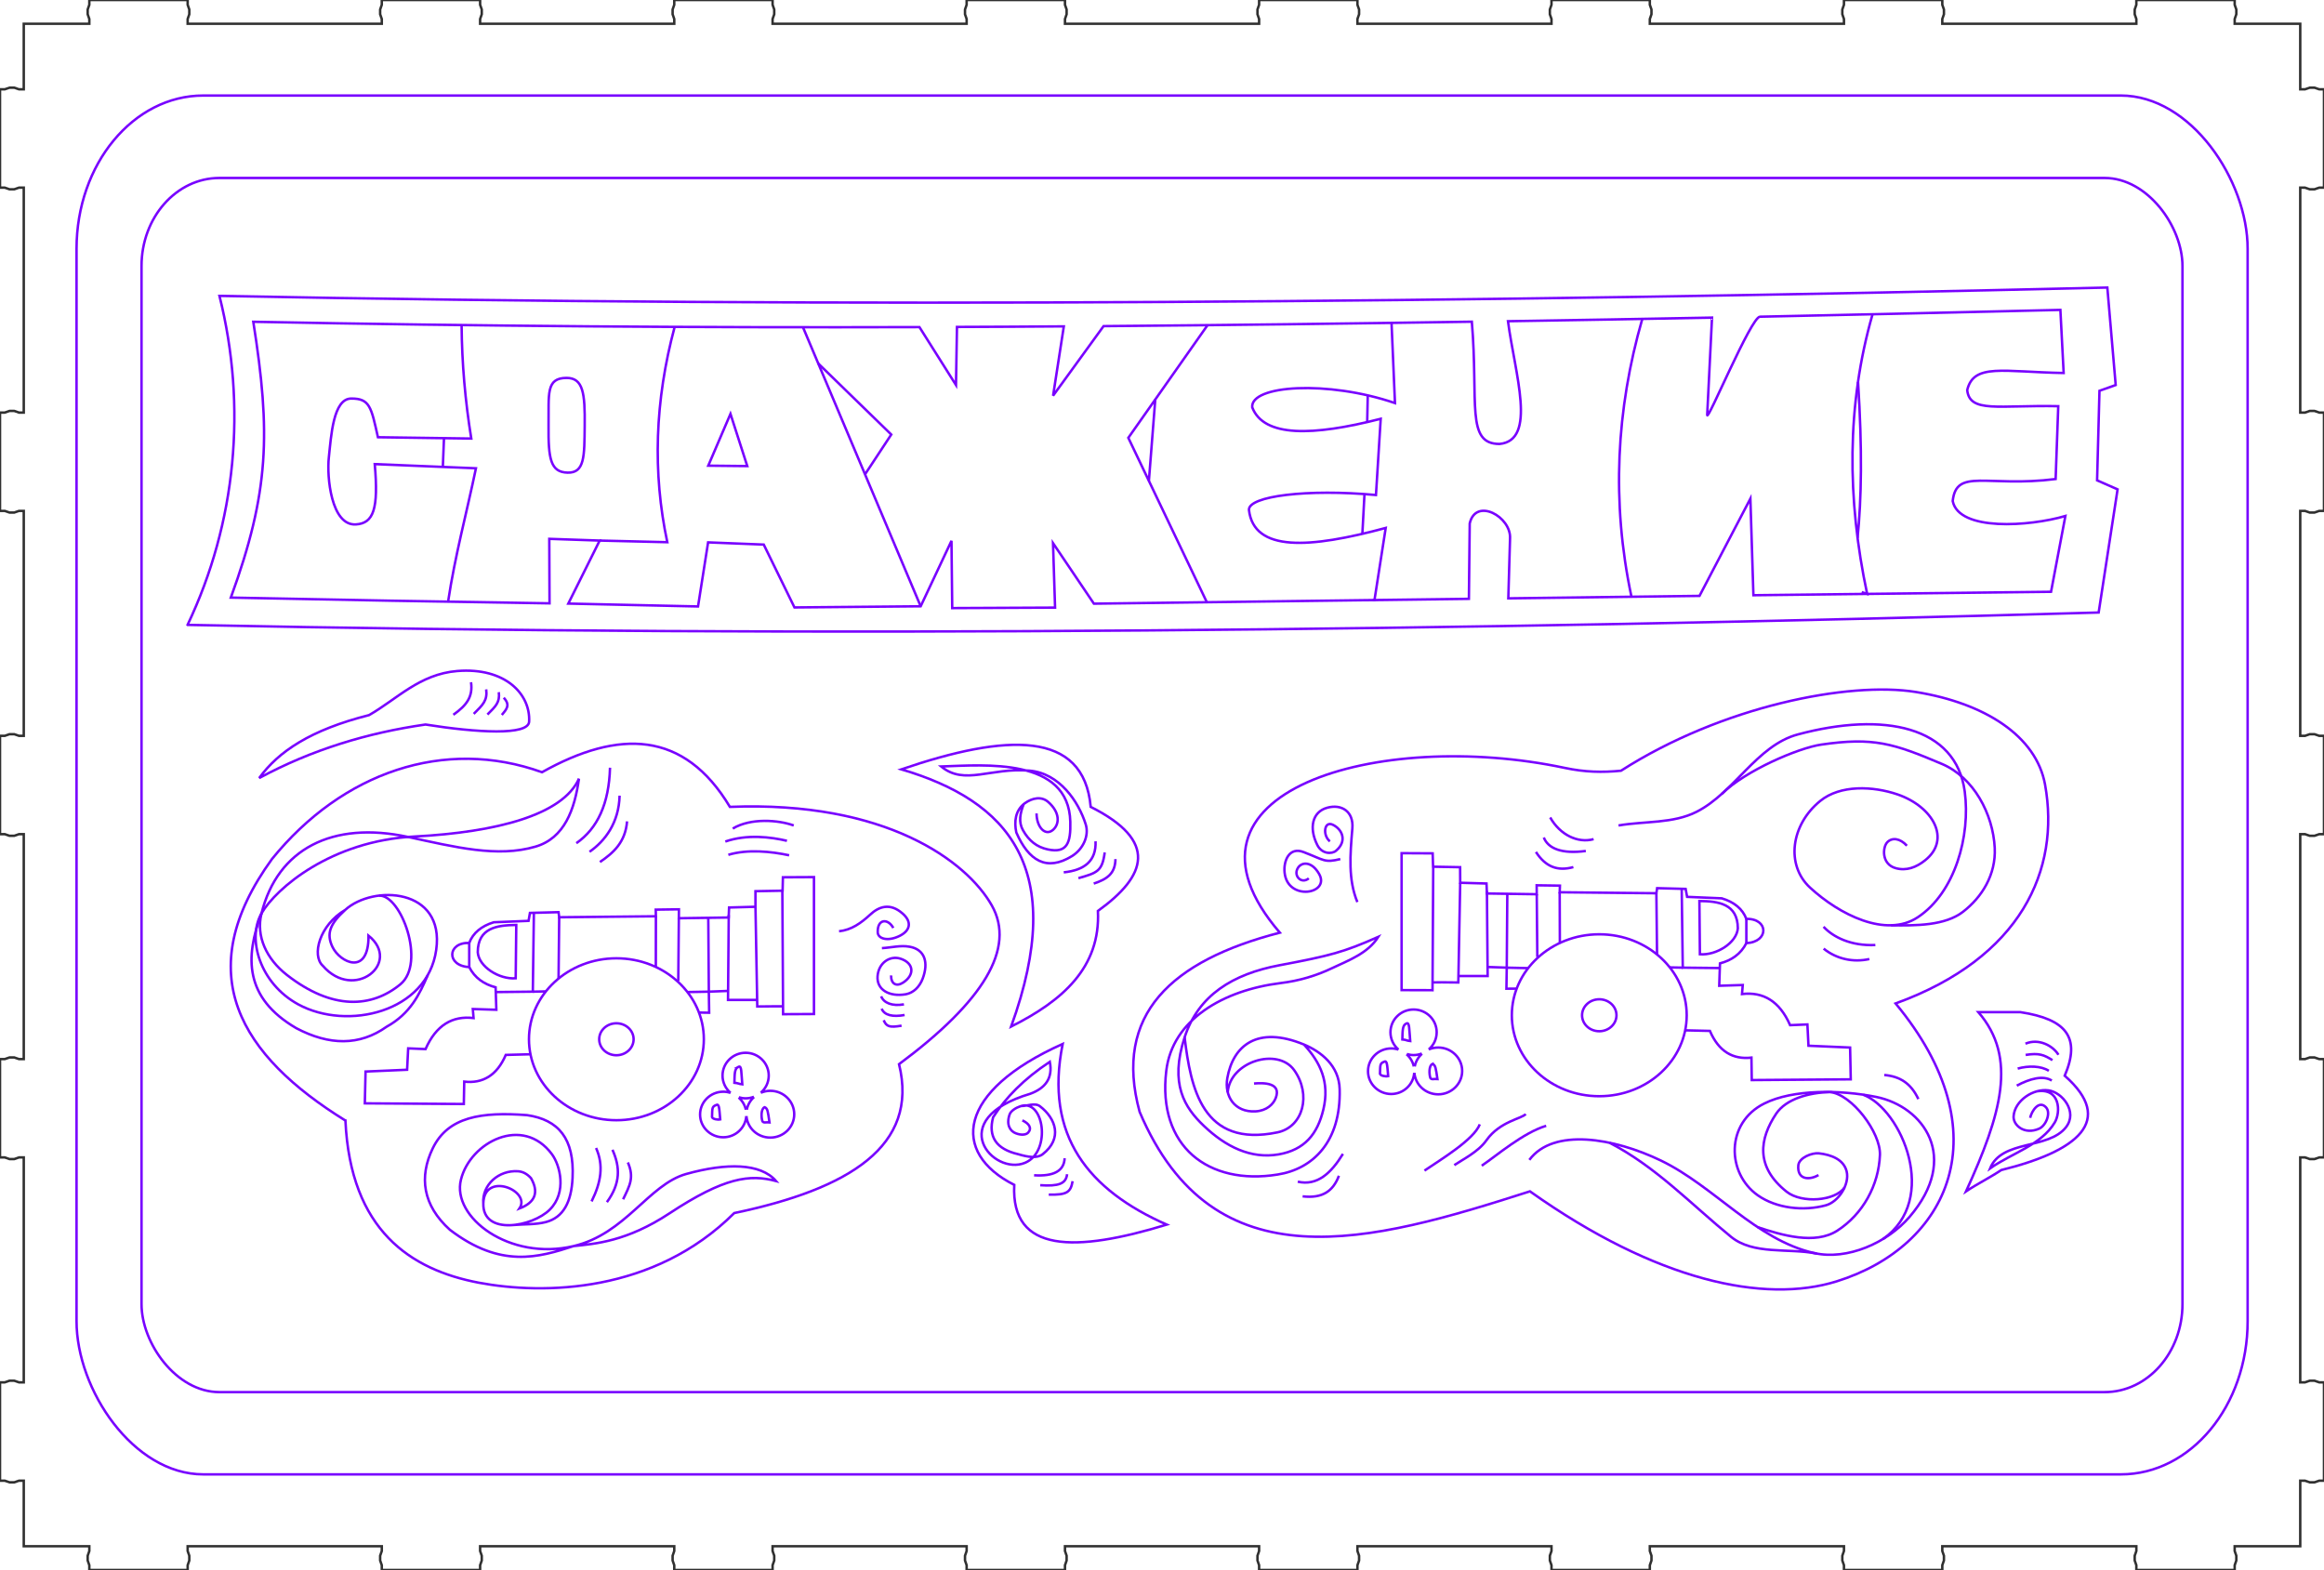 <?xml version="1.0" encoding="UTF-8" standalone="no"?>
<svg
   xmlns:dc="http://purl.org/dc/elements/1.1/"
   xmlns:cc="http://creativecommons.org/ns#"
   xmlns:rdf="http://www.w3.org/1999/02/22-rdf-syntax-ns#"
   xmlns:svg="http://www.w3.org/2000/svg"
   xmlns="http://www.w3.org/2000/svg"
   xmlns:sodipodi="http://sodipodi.sourceforge.net/DTD/sodipodi-0.dtd"
   xmlns:inkscape="http://www.inkscape.org/namespaces/inkscape"
   xml:space="preserve"
   width="283.6mm"
   height="191.6mm"
   version="1.1"
   style="clip-rule:evenodd;fill-rule:evenodd;image-rendering:optimizeQuality;shape-rendering:geometricPrecision;text-rendering:geometricPrecision"
   viewBox="0 0 28360.001 19160.001"
   id="svg254"
   sodipodi:docname="cover_top.svg"
   inkscape:version="0.92.1 r15371"><sodipodi:namedview
     pagecolor="#ffffff"
     bordercolor="#666666"
     borderopacity="1"
     objecttolerance="10"
     gridtolerance="10"
     guidetolerance="10"
     inkscape:pageopacity="0"
     inkscape:pageshadow="2"
     inkscape:window-width="1174"
     inkscape:window-height="852"
     id="namedview256"
     showgrid="false"
     inkscape:zoom="0.60113333"
     inkscape:cx="474.80733"
     inkscape:cy="414.74697"
     inkscape:window-x="0"
     inkscape:window-y="56"
     inkscape:window-maximized="0"
     inkscape:current-layer="svg254" /><defs
     id="defs4"><style
       type="text/css"
       id="style2"><![CDATA[
    .str0 {stroke:#303030;stroke-width:0.01}
    .str1 {stroke:#E5097F;stroke-width:20}
    .fil0 {fill:none}
   ]]></style></defs><g
     id="g4985"
     transform="translate(-16875,-3787.999)"><g
       id="_1094477664"
       style="stroke-width:30;stroke-miterlimit:4;stroke-dasharray:none"><polygon
         class="fil0 str0"
         points="19165,3846 19185,3904 19185,3962 19165,4020 19165,4078 21534,4078 21534,4020 21514,3962 21514,3904 21534,3846 21534,3788 22734,3788 22734,3846 22754,3904 22754,3962 22734,4020 22734,4078 25103,4078 25103,4020 25083,3962 25083,3904 25103,3846 25103,3788 26303,3788 26303,3846 26323,3904 26323,3962 26303,4020 26303,4078 28671,4078 28671,4020 28651,3962 28651,3904 28671,3846 28671,3788 29871,3788 29871,3846 29891,3904 29891,3962 29871,4020 29871,4078 32240,4078 32240,4020 32220,3962 32220,3904 32240,3846 32240,3788 33440,3788 33440,3846 33460,3904 33460,3962 33440,4020 33440,4078 35808,4078 35808,4020 35788,3962 35788,3904 35808,3846 35808,3788 37008,3788 37008,3846 37028,3904 37028,3962 37008,4020 37008,4078 39377,4078 39377,4020 39357,3962 39357,3904 39377,3846 39377,3788 40577,3788 40577,3846 40597,3904 40597,3962 40577,4020 40577,4078 42945,4078 42945,4020 42925,3962 42925,3904 42945,3846 42945,3788 44145,3788 44145,3846 44165,3904 44165,3962 44145,4020 44145,4078 44945,4078 44945,4878 45003,4878 45061,4858 45119,4858 45177,4878 45235,4878 45235,6078 45177,6078 45119,6098 45061,6098 45003,6078 44945,6078 44945,8823 45003,8823 45061,8803 45119,8803 45177,8823 45235,8823 45235,10023 45177,10023 45119,10043 45061,10043 45003,10023 44945,10023 44945,12768 45003,12768 45061,12748 45119,12748 45177,12768 45235,12768 45235,13968 45177,13968 45119,13988 45061,13988 45003,13968 44945,13968 44945,16713 45003,16713 45061,16693 45119,16693 45177,16713 45235,16713 45235,17913 45177,17913 45119,17933 45061,17933 45003,17913 44945,17913 44945,20658 45003,20658 45061,20638 45119,20638 45177,20658 45235,20658 45235,21858 45177,21858 45119,21878 45061,21878 45003,21858 44945,21858 44945,22658 44145,22658 44145,22716 44165,22774 44165,22832 44145,22890 44145,22948 42945,22948 42945,22890 42925,22832 42925,22774 42945,22716 42945,22658 40577,22658 40577,22716 40597,22774 40597,22832 40577,22890 40577,22948 39377,22948 39377,22890 39357,22832 39357,22774 39377,22716 39377,22658 37008,22658 37008,22716 37028,22774 37028,22832 37008,22890 37008,22948 35808,22948 35808,22890 35788,22832 35788,22774 35808,22716 35808,22658 33440,22658 33440,22716 33460,22774 33460,22832 33440,22890 33440,22948 32240,22948 32240,22890 32220,22832 32220,22774 32240,22716 32240,22658 29871,22658 29871,22716 29891,22774 29891,22832 29871,22890 29871,22948 28671,22948 28671,22890 28651,22832 28651,22774 28671,22716 28671,22658 26303,22658 26303,22716 26323,22774 26323,22832 26303,22890 26303,22948 25103,22948 25103,22890 25083,22832 25083,22774 25103,22716 25103,22658 22734,22658 22734,22716 22754,22774 22754,22832 22734,22890 22734,22948 21534,22948 21534,22890 21514,22832 21514,22774 21534,22716 21534,22658 19165,22658 19165,22716 19185,22774 19185,22832 19165,22890 19165,22948 17965,22948 17965,22890 17945,22832 17945,22774 17965,22716 17965,22658 17165,22658 17165,21858 17107,21858 17049,21878 16991,21878 16933,21858 16875,21858 16875,20658 16933,20658 16991,20638 17049,20638 17107,20658 17165,20658 17165,17913 17107,17913 17049,17933 16991,17933 16933,17913 16875,17913 16875,16713 16933,16713 16991,16693 17049,16693 17107,16713 17165,16713 17165,13968 17107,13968 17049,13988 16991,13988 16933,13968 16875,13968 16875,12768 16933,12768 16991,12748 17049,12748 17107,12768 17165,12768 17165,10023 17107,10023 17049,10043 16991,10043 16933,10023 16875,10023 16875,8823 16933,8823 16991,8803 17049,8803 17107,8823 17165,8823 17165,6078 17107,6078 17049,6098 16991,6098 16933,6078 16875,6078 16875,4878 16933,4878 16991,4858 17049,4858 17107,4878 17165,4878 17165,4078 17965,4078 17965,4020 17945,3962 17945,3904 17965,3846 17965,3788 19165,3788 "
         id="polygon7"
         style="fill:none;stroke:#303030;stroke-width:30;stroke-miterlimit:4;stroke-dasharray:none" /></g><g
       id="_1094486112"
       style="stroke:#7800ff;stroke-width:30;stroke-miterlimit:4;stroke-dasharray:none;stroke-opacity:1"><path
         class="fil0 str1"
         d="m 19164,11414 c 593,-1248 727,-2663 389,-4015 7662,151 15373,81 23038,-102 l 102,1190 -198,70 -29,1093 250,110 -231,1503 c -7742,221 -15536,312 -23321,151 z"
         id="path10"
         style="fill:none;stroke:#7800ff;stroke-width:30;stroke-miterlimit:4;stroke-dasharray:none;stroke-opacity:1"
         inkscape:connector-curvature="0" /><path
         class="fil0 str1"
         d="m 19692,11081 c 470,-1291 488,-2009 274,-3366 2764,54 5457,73 8129,65 l 446,707 12,-709 c 435,-1 869,-4 1304,-7 l -131,846 616,-849 c 1497,-12 2992,-31 4494,-54 83,989 -77,1492 338,1492 460,-44 189,-850 103,-1498 827,-13 1656,-28 2490,-44 l -59,1187 c -5,109 535,-1196 644,-1198 1209,-26 2430,-53 3666,-83 l 40,770 c -739,-13 -1098,-123 -1177,209 31,283 382,181 1111,196 l -32,889 c -836,105 -1212,-140 -1256,269 76,372 937,310 1375,182 l -175,925 -3632,42 -37,-1179 -621,1187 -2333,30 21,-730 c 16,-266 -418,-506 -492,-184 l -10,920 -4576,59 -499,-739 25,787 -1255,6 -9,-821 -376,799 -1540,14 -375,-767 -679,-27 -123,782 -1583,-35 383,-769 -615,-21 3,787 c -1280,-19 -2574,-43 -3889,-70 z"
         id="path12"
         style="fill:none;stroke:#7800ff;stroke-width:30;stroke-miterlimit:4;stroke-dasharray:none;stroke-opacity:1"
         inkscape:connector-curvature="0" /><path
         class="fil0 str1"
         d="m 22508,7759 c 4,469 44,921 118,1381 l -1139,-16 c -82,-367 -99,-474 -327,-472 -219,2 -244,456 -272,717 -27,238 29,836 329,819 217,-13 279,-188 231,-736 l 1235,51 c -113,543 -255,1063 -340,1628"
         id="path14"
         style="fill:none;stroke:#7800ff;stroke-width:30;stroke-miterlimit:4;stroke-dasharray:none;stroke-opacity:1"
         inkscape:connector-curvature="0" /><line
         class="fil0 str1"
         x1="22293"
         y1="9136"
         x2="22279"
         y2="9486"
         id="line16"
         style="fill:none;stroke:#7800ff;stroke-width:30;stroke-miterlimit:4;stroke-dasharray:none;stroke-opacity:1" /><path
         class="fil0 str1"
         d="m 23790,8400 c 201,1 225,185 220,587 -4,365 2,575 -209,569 -206,-6 -236,-162 -232,-578 5,-382 -35,-578 221,-578 z"
         id="path18"
         style="fill:none;stroke:#7800ff;stroke-width:30;stroke-miterlimit:4;stroke-dasharray:none;stroke-opacity:1"
         inkscape:connector-curvature="0" /><path
         class="fil0 str1"
         d="m 24193,10385 825,20 c -180,-849 -153,-1725 90,-2628"
         id="path20"
         style="fill:none;stroke:#7800ff;stroke-width:30;stroke-miterlimit:4;stroke-dasharray:none;stroke-opacity:1"
         inkscape:connector-curvature="0" /><polygon
         class="fil0 str1"
         points="25994,9476 25789,8839 25518,9471 "
         id="polygon22"
         style="fill:none;stroke:#7800ff;stroke-width:30;stroke-miterlimit:4;stroke-dasharray:none;stroke-opacity:1" /><line
         class="fil0 str1"
         x1="28110"
         y1="11187"
         x2="26674"
         y2="7782"
         id="line24"
         style="fill:none;stroke:#7800ff;stroke-width:30;stroke-miterlimit:4;stroke-dasharray:none;stroke-opacity:1" /><polyline
         class="fil0 str1"
         points="26861,8225 27751,9091 27431,9577 "
         id="polyline26"
         style="fill:none;stroke:#7800ff;stroke-width:30;stroke-miterlimit:4;stroke-dasharray:none;stroke-opacity:1" /><polyline
         class="fil0 str1"
         points="31611,7756 30644,9131 31602,11137 31602,11137 "
         id="polyline28"
         style="fill:none;stroke:#7800ff;stroke-width:30;stroke-miterlimit:4;stroke-dasharray:none;stroke-opacity:1" /><line
         class="fil0 str1"
         x1="30973"
         y1="8662"
         x2="30895"
         y2="9657"
         id="line30"
         style="fill:none;stroke:#7800ff;stroke-width:30;stroke-miterlimit:4;stroke-dasharray:none;stroke-opacity:1" /><path
         class="fil0 str1"
         d="m 33856,7728 c 14,327 28,653 42,979 -820,-280 -1766,-220 -1742,52 142,368 738,352 1568,140 -19,310 -39,620 -58,930 -839,-77 -1558,13 -1550,182 61,517 738,471 1669,220 l -137,880 h -22"
         id="path32"
         style="fill:none;stroke:#7800ff;stroke-width:30;stroke-miterlimit:4;stroke-dasharray:none;stroke-opacity:1"
         inkscape:connector-curvature="0" /><line
         class="fil0 str1"
         x1="33566"
         y1="8612"
         x2="33559"
         y2="8939"
         id="line34"
         style="fill:none;stroke:#7800ff;stroke-width:30;stroke-miterlimit:4;stroke-dasharray:none;stroke-opacity:1" /><line
         class="fil0 str1"
         x1="33526"
         y1="9817"
         x2="33500"
         y2="10303"
         id="line36"
         style="fill:none;stroke:#7800ff;stroke-width:30;stroke-miterlimit:4;stroke-dasharray:none;stroke-opacity:1" /><path
         class="fil0 str1"
         d="m 36916,7680 c -318,1105 -378,2233 -132,3391 v 0"
         id="path38"
         style="fill:none;stroke:#7800ff;stroke-width:30;stroke-miterlimit:4;stroke-dasharray:none;stroke-opacity:1"
         inkscape:connector-curvature="0" /><path
         class="fil0 str1"
         d="m 39726,7623 c -318,1105 -312,2256 -66,3413 l -66,-22"
         id="path40"
         style="fill:none;stroke:#7800ff;stroke-width:30;stroke-miterlimit:4;stroke-dasharray:none;stroke-opacity:1"
         inkscape:connector-curvature="0" /><path
         class="fil0 str1"
         d="m 39549,8449 c 53,828 42,1430 -6,1904"
         id="path42"
         style="fill:none;stroke:#7800ff;stroke-width:30;stroke-miterlimit:4;stroke-dasharray:none;stroke-opacity:1"
         inkscape:connector-curvature="0" /></g><path
       class="fil0 str1"
       d="m 20038,13283 c 234,-322 624,-587 1341,-768 340,-194 614,-500 1076,-538 585,-47 895,282 877,618 -8,171 -635,135 -1265,35 -704,101 -1383,305 -2029,653 z"
       id="path45"
       style="fill:none;stroke:#7800ff;stroke-width:30;stroke-miterlimit:4;stroke-dasharray:none;stroke-opacity:1"
       inkscape:connector-curvature="0" /><path
       class="fil0 str1"
       d="m 21090,17463 c -1277,-791 -1911,-1792 -895,-3193 857,-1056 2102,-1486 3294,-1058 936,-524 1733,-511 2293,423 1905,-76 2890,664 3195,1201 298,525 -104,1176 -1131,1939 246,999 -611,1524 -2011,1817 -981,978 -2326,999 -3117,850 -830,-158 -1566,-636 -1628,-1979 z"
       id="path47"
       style="fill:none;stroke:#7800ff;stroke-width:30;stroke-miterlimit:4;stroke-dasharray:none;stroke-opacity:1"
       inkscape:connector-curvature="0" /><ellipse
       class="fil0 str1"
       cx="24397"
       cy="16471"
       rx="1067"
       ry="988"
       id="ellipse49"
       style="fill:none;stroke:#7800ff;stroke-width:30;stroke-miterlimit:4;stroke-dasharray:none;stroke-opacity:1" /><ellipse
       class="fil0 str1"
       cx="24397"
       cy="16471"
       rx="210"
       ry="195"
       id="ellipse51"
       style="fill:none;stroke:#7800ff;stroke-width:30;stroke-miterlimit:4;stroke-dasharray:none;stroke-opacity:1" /><g
       id="_1094470880"
       style="stroke:#7800ff;stroke-width:30;stroke-miterlimit:4;stroke-dasharray:none;stroke-opacity:1"><path
         class="fil0 str1"
         d="m 26275,17100 c 161,0 292,128 292,286 0,158 -131,285 -292,285 -154,0 -279,-115 -291,-263 m 4,-77 c 12,-61 44,-115 89,-155 m -2,-3 c -31,12 -65,19 -101,19 -29,0 -57,-5 -83,-13 m -2,3 c 43,38 75,90 88,149 m 5,77 c -10,145 -132,259 -281,259 -156,0 -283,-124 -283,-278 0,-153 127,-278 283,-278 31,0 61,5 89,15 m 0,-1 c -60,-51 -98,-127 -98,-211 0,-153 126,-278 282,-278 156,0 282,125 282,278 0,84 -37,158 -97,209 m 0,1 c 36,-15 75,-24 116,-24"
         id="path53"
         style="fill:none;stroke:#7800ff;stroke-width:30;stroke-miterlimit:4;stroke-dasharray:none;stroke-opacity:1"
         inkscape:connector-curvature="0" /><path
         class="fil0 str1"
         d="m 25886,16808 c -48,19 -46,83 -49,194 49,4 53,15 96,19 -13,-145 -6,-236 -47,-213 z"
         id="path55"
         style="fill:none;stroke:#7800ff;stroke-width:30;stroke-miterlimit:4;stroke-dasharray:none;stroke-opacity:1"
         inkscape:connector-curvature="0" /><path
         class="fil0 str1"
         d="m 25611,17275 c -47,20 -44,35 -47,146 8,24 66,35 100,28 -13,-145 -12,-197 -53,-174 z"
         id="path57"
         style="fill:none;stroke:#7800ff;stroke-width:30;stroke-miterlimit:4;stroke-dasharray:none;stroke-opacity:1"
         inkscape:connector-curvature="0" /><path
         class="fil0 str1"
         d="m 26206,17300 c -48,20 -42,128 -27,172 16,24 43,9 86,13 -20,-135 -22,-169 -59,-185 z"
         id="path59"
         style="fill:none;stroke:#7800ff;stroke-width:30;stroke-miterlimit:4;stroke-dasharray:none;stroke-opacity:1"
         inkscape:connector-curvature="0" /></g><g
       id="_1094484384"
       style="stroke:#7800ff;stroke-width:30;stroke-miterlimit:4;stroke-dasharray:none;stroke-opacity:1"><path
         class="fil0 str1"
         d="m 34426,16572 c 161,0 292,128 292,286 0,157 -131,285 -292,285 -154,0 -280,-116 -291,-263 m 4,-77 c 12,-61 44,-115 89,-155 m -2,-3 c -31,12 -65,19 -101,19 -29,0 -57,-5 -83,-13 m -3,3 c 44,38 76,90 89,149 m 5,77 c -10,145 -132,259 -281,259 -156,0 -283,-125 -283,-278 0,-153 127,-278 283,-278 31,0 61,5 89,14 m 0,0 c -60,-51 -98,-127 -98,-211 0,-154 126,-278 282,-278 156,0 282,124 282,278 0,83 -37,158 -97,209 m 0,0 c 36,-15 75,-23 116,-23"
         id="path62"
         style="fill:none;stroke:#7800ff;stroke-width:30;stroke-miterlimit:4;stroke-dasharray:none;stroke-opacity:1"
         inkscape:connector-curvature="0" /><path
         class="fil0 str1"
         d="m 34037,16279 c -48,20 -46,83 -49,194 48,4 53,16 96,20 -13,-145 -7,-236 -47,-214 z"
         id="path64"
         style="fill:none;stroke:#7800ff;stroke-width:30;stroke-miterlimit:4;stroke-dasharray:none;stroke-opacity:1"
         inkscape:connector-curvature="0" /><path
         class="fil0 str1"
         d="m 33762,16747 c -47,20 -44,35 -47,146 8,24 66,35 100,28 -13,-145 -12,-197 -53,-174 z"
         id="path66"
         style="fill:none;stroke:#7800ff;stroke-width:30;stroke-miterlimit:4;stroke-dasharray:none;stroke-opacity:1"
         inkscape:connector-curvature="0" /><path
         class="fil0 str1"
         d="m 34356,16772 c -47,20 -41,128 -26,172 16,24 43,8 86,12 -20,-134 -22,-168 -60,-184 z"
         id="path68"
         style="fill:none;stroke:#7800ff;stroke-width:30;stroke-miterlimit:4;stroke-dasharray:none;stroke-opacity:1"
         inkscape:connector-curvature="0" /></g><path
       class="fil0 str1"
       d="m 22623,12114 c 25,178 -54,282 -216,397"
       id="path71"
       style="fill:none;stroke:#7800ff;stroke-width:30;stroke-miterlimit:4;stroke-dasharray:none;stroke-opacity:1"
       inkscape:connector-curvature="0" /><path
       class="fil0 str1"
       d="m 22808,12201 c 17,135 -39,187 -152,299"
       id="path73"
       style="fill:none;stroke:#7800ff;stroke-width:30;stroke-miterlimit:4;stroke-dasharray:none;stroke-opacity:1"
       inkscape:connector-curvature="0" /><path
       class="fil0 str1"
       d="m 22962,12235 c 15,123 -36,171 -139,273"
       id="path75"
       style="fill:none;stroke:#7800ff;stroke-width:30;stroke-miterlimit:4;stroke-dasharray:none;stroke-opacity:1"
       inkscape:connector-curvature="0" /><path
       class="fil0 str1"
       d="m 23022,12303 c 86,91 31,144 -23,210"
       id="path77"
       style="fill:none;stroke:#7800ff;stroke-width:30;stroke-miterlimit:4;stroke-dasharray:none;stroke-opacity:1"
       inkscape:connector-curvature="0" /><path
       class="fil0 str1"
       d="m 23348,16654 -301,8 c -108,252 -282,351 -507,326 l -5,273 -1208,-8 9,-388 507,-22 13,-261 212,9 c 129,-293 328,-409 586,-379 l -9,-110 287,9 -9,-274 c -143,-38 -255,-115 -322,-247 -281,-14 -271,-302 0,-295 47,-122 148,-206 300,-252 l 424,-17 17,-97 349,-9 8,62 1180,-12 -2,-81 283,-4 -1,109 608,-9 5,-122 322,-9 v -190 l 331,-6 4,-164 379,-2 v 1671 l -377,2 -9,-1524"
       id="path79"
       style="fill:none;stroke:#7800ff;stroke-width:30;stroke-miterlimit:4;stroke-dasharray:none;stroke-opacity:1"
       inkscape:connector-curvature="0" /><polyline
       class="fil0 str1"
       points="26431,16069 26317,16069 26116,16071 26094,14854 "
       id="polyline81"
       style="fill:none;stroke:#7800ff;stroke-width:30;stroke-miterlimit:4;stroke-dasharray:none;stroke-opacity:1" /><polyline
       class="fil0 str1"
       points="26114,15991 25759,15991 25768,14955 "
       id="polyline83"
       style="fill:none;stroke:#7800ff;stroke-width:30;stroke-miterlimit:4;stroke-dasharray:none;stroke-opacity:1" /><polyline
       class="fil0 str1"
       points="25760,15881 25525,15890 25519,15080 25518,14989 "
       id="polyline85"
       style="fill:none;stroke:#7800ff;stroke-width:30;stroke-miterlimit:4;stroke-dasharray:none;stroke-opacity:1" /><polyline
       class="fil0 str1"
       points="25525,15890 25529,16147 25404,16145 "
       id="polyline87"
       style="fill:none;stroke:#7800ff;stroke-width:30;stroke-miterlimit:4;stroke-dasharray:none;stroke-opacity:1" /><polyline
       class="fil0 str1"
       points="22925,15895 23377,15890 23390,14928 "
       id="polyline89"
       style="fill:none;stroke:#7800ff;stroke-width:30;stroke-miterlimit:4;stroke-dasharray:none;stroke-opacity:1" /><line
       class="fil0 str1"
       x1="23699"
       y1="14982"
       x2="23691"
       y2="15730"
       id="line91"
       style="fill:none;stroke:#7800ff;stroke-width:30;stroke-miterlimit:4;stroke-dasharray:none;stroke-opacity:1" /><line
       class="fil0 str1"
       x1="22601"
       y1="15295"
       x2="22601"
       y2="15590"
       id="line93"
       style="fill:none;stroke:#7800ff;stroke-width:30;stroke-miterlimit:4;stroke-dasharray:none;stroke-opacity:1" /><path
       class="fil0 str1"
       d="m 23175,15076 c -3,217 -5,434 -7,651 -201,15 -450,-140 -463,-318 2,-300 237,-330 470,-333 z"
       id="path95"
       style="fill:none;stroke:#7800ff;stroke-width:30;stroke-miterlimit:4;stroke-dasharray:none;stroke-opacity:1"
       inkscape:connector-curvature="0" /><line
       class="fil0 str1"
       x1="25159"
       y1="14994"
       x2="25152"
       y2="15760"
       id="line97"
       style="fill:none;stroke:#7800ff;stroke-width:30;stroke-miterlimit:4;stroke-dasharray:none;stroke-opacity:1" /><line
       class="fil0 str1"
       x1="24879"
       y1="14970"
       x2="24878"
       y2="15589"
       id="line99"
       style="fill:none;stroke:#7800ff;stroke-width:30;stroke-miterlimit:4;stroke-dasharray:none;stroke-opacity:1" /><line
       class="fil0 str1"
       x1="23377"
       y1="15890"
       x2="23536"
       y2="15887"
       id="line101"
       style="fill:none;stroke:#7800ff;stroke-width:30;stroke-miterlimit:4;stroke-dasharray:none;stroke-opacity:1" /><line
       class="fil0 str1"
       x1="25525"
       y1="15890"
       x2="25264"
       y2="15895"
       id="line103"
       style="fill:none;stroke:#7800ff;stroke-width:30;stroke-miterlimit:4;stroke-dasharray:none;stroke-opacity:1" /><ellipse
       class="fil0 str1"
       cx="36391"
       cy="16178"
       rx="1067"
       ry="988"
       id="ellipse105"
       style="fill:none;stroke:#7800ff;stroke-width:30;stroke-miterlimit:4;stroke-dasharray:none;stroke-opacity:1" /><ellipse
       class="fil0 str1"
       cx="36391"
       cy="16178"
       rx="210"
       ry="195"
       id="ellipse107"
       style="fill:none;stroke:#7800ff;stroke-width:30;stroke-miterlimit:4;stroke-dasharray:none;stroke-opacity:1" /><path
       class="fil0 str1"
       d="m 37440,16362 301,7 c 108,252 281,351 507,326 l 4,274 1208,-9 -8,-388 -508,-22 -13,-260 -211,9 c -129,-294 -329,-410 -587,-380 l 9,-110 -287,9 9,-273 c 144,-38 255,-116 322,-247 281,-15 272,-302 0,-296 -47,-122 -147,-205 -300,-251 l -423,-18 -18,-97 -348,-9 -9,62 -1180,-12 3,-81 -284,-4 1,109 -608,-9 -5,-122 -321,-9 -1,-190 -330,-6 -5,-163 -379,-2 v 1671 l 377,1 9,-1523"
       id="path109"
       style="fill:none;stroke:#7800ff;stroke-width:30;stroke-miterlimit:4;stroke-dasharray:none;stroke-opacity:1"
       inkscape:connector-curvature="0" /><polyline
       class="fil0 str1"
       points="34357,15777 34471,15776 34671,15778 34694,14561 "
       id="polyline111"
       style="fill:none;stroke:#7800ff;stroke-width:30;stroke-miterlimit:4;stroke-dasharray:none;stroke-opacity:1" /><polyline
       class="fil0 str1"
       points="34673,15699 35029,15699 35020,14663 "
       id="polyline113"
       style="fill:none;stroke:#7800ff;stroke-width:30;stroke-miterlimit:4;stroke-dasharray:none;stroke-opacity:1" /><polyline
       class="fil0 str1"
       points="35028,15589 35262,15597 35268,14787 35269,14697 "
       id="polyline115"
       style="fill:none;stroke:#7800ff;stroke-width:30;stroke-miterlimit:4;stroke-dasharray:none;stroke-opacity:1" /><polyline
       class="fil0 str1"
       points="35262,15597 35258,15854 35383,15853 "
       id="polyline117"
       style="fill:none;stroke:#7800ff;stroke-width:30;stroke-miterlimit:4;stroke-dasharray:none;stroke-opacity:1" /><polyline
       class="fil0 str1"
       points="37862,15602 37410,15597 37397,14635 "
       id="polyline119"
       style="fill:none;stroke:#7800ff;stroke-width:30;stroke-miterlimit:4;stroke-dasharray:none;stroke-opacity:1" /><line
       class="fil0 str1"
       x1="37088"
       y1="14689"
       x2="37096"
       y2="15437"
       id="line121"
       style="fill:none;stroke:#7800ff;stroke-width:30;stroke-miterlimit:4;stroke-dasharray:none;stroke-opacity:1" /><line
       class="fil0 str1"
       x1="38186"
       y1="15002"
       x2="38186"
       y2="15298"
       id="line123"
       style="fill:none;stroke:#7800ff;stroke-width:30;stroke-miterlimit:4;stroke-dasharray:none;stroke-opacity:1" /><path
       class="fil0 str1"
       d="m 37613,14784 c 2,217 4,433 6,650 201,15 450,-140 463,-317 -2,-300 -237,-331 -469,-333 z"
       id="path125"
       style="fill:none;stroke:#7800ff;stroke-width:30;stroke-miterlimit:4;stroke-dasharray:none;stroke-opacity:1"
       inkscape:connector-curvature="0" /><line
       class="fil0 str1"
       x1="35628"
       y1="14701"
       x2="35635"
       y2="15468"
       id="line127"
       style="fill:none;stroke:#7800ff;stroke-width:30;stroke-miterlimit:4;stroke-dasharray:none;stroke-opacity:1" /><line
       class="fil0 str1"
       x1="35908"
       y1="14677"
       x2="35910"
       y2="15296"
       id="line129"
       style="fill:none;stroke:#7800ff;stroke-width:30;stroke-miterlimit:4;stroke-dasharray:none;stroke-opacity:1" /><line
       class="fil0 str1"
       x1="37410"
       y1="15597"
       x2="37251"
       y2="15594"
       id="line131"
       style="fill:none;stroke:#7800ff;stroke-width:30;stroke-miterlimit:4;stroke-dasharray:none;stroke-opacity:1" /><line
       class="fil0 str1"
       x1="35262"
       y1="15597"
       x2="35524"
       y2="15603"
       id="line133"
       style="fill:none;stroke:#7800ff;stroke-width:30;stroke-miterlimit:4;stroke-dasharray:none;stroke-opacity:1" /><path
       class="fil0 str1"
       d="m 29214,16316 c 701,-1938 -41,-2755 -1340,-3139 1284,-438 2226,-481 2311,458 829,417 682,842 88,1270 33,691 -433,1097 -1059,1411 z"
       id="path135"
       style="fill:none;stroke:#7800ff;stroke-width:30;stroke-miterlimit:4;stroke-dasharray:none;stroke-opacity:1"
       inkscape:connector-curvature="0" /><path
       class="fil0 str1"
       d="m 31113,18733 c -950,-419 -1497,-1080 -1270,-2205 -1292,577 -1369,1328 -591,1720 -42,837 749,824 1861,485 z"
       id="path137"
       style="fill:none;stroke:#7800ff;stroke-width:30;stroke-miterlimit:4;stroke-dasharray:none;stroke-opacity:1"
       inkscape:connector-curvature="0" /><path
       class="fil0 str1"
       d="m 32493,15170 c -1488,-1729 1215,-2491 3475,-2011 249,53 459,57 688,35 1230,-788 2783,-1093 3599,-961 846,137 1469,539 1576,1130 188,1039 -291,2115 -1824,2671 1308,1577 648,2967 -721,3392 -879,273 -2194,-1 -3741,-1099 -1948,625 -3860,1159 -4763,-970 -325,-1190 389,-1845 1711,-2187 z"
       id="path139"
       style="fill:none;stroke:#7800ff;stroke-width:30;stroke-miterlimit:4;stroke-dasharray:none;stroke-opacity:1"
       inkscape:connector-curvature="0" /><path
       class="fil0 str1"
       d="m 41017,16140 c 481,556 279,1245 -150,2187 141,-94 289,-166 430,-260 931,-230 1396,-603 774,-1151 197,-463 25,-690 -542,-776 -171,0 -341,0 -512,0 z"
       id="path141"
       style="fill:none;stroke:#7800ff;stroke-width:30;stroke-miterlimit:4;stroke-dasharray:none;stroke-opacity:1"
       inkscape:connector-curvature="0" /><path
       class="fil0 str1"
       d="m 23940,13291 c -196,440 -998,653 -2010,706 -1013,52 -1687,632 -1864,938 -177,306 -24,852 448,1110 599,326 1577,97 1684,-664 108,-760 -772,-797 -1110,-489 -189,173 -232,292 -156,452 91,191 444,362 440,-138 411,333 -177,808 -558,368 -138,-127 -41,-496 274,-682"
       id="path143"
       style="fill:none;stroke:#7800ff;stroke-width:30;stroke-miterlimit:4;stroke-dasharray:none;stroke-opacity:1"
       inkscape:connector-curvature="0" /><path
       class="fil0 str1"
       d="m 23940,13291 c -52,375 -177,726 -530,829 -466,137 -983,5 -1555,-118 -924,-199 -1593,146 -1789,933 -70,281 62,557 310,751 555,433 1036,402 1385,114 314,-259 9,-1093 -259,-1082"
       id="path145"
       style="fill:none;stroke:#7800ff;stroke-width:30;stroke-miterlimit:4;stroke-dasharray:none;stroke-opacity:1"
       inkscape:connector-curvature="0" /><path
       class="fil0 str1"
       d="m 20066,14935 c -202,535 -209,1031 425,1401 402,212 771,217 1102,-18 292,-162 400,-395 502,-629"
       id="path147"
       style="fill:none;stroke:#7800ff;stroke-width:30;stroke-miterlimit:4;stroke-dasharray:none;stroke-opacity:1"
       inkscape:connector-curvature="0" /><path
       class="fil0 str1"
       d="m 24319,13157 c -12,438 -152,742 -411,921"
       id="path149"
       style="fill:none;stroke:#7800ff;stroke-width:30;stroke-miterlimit:4;stroke-dasharray:none;stroke-opacity:1"
       inkscape:connector-curvature="0" /><path
       class="fil0 str1"
       d="m 24436,13498 c -8,327 -174,551 -367,685"
       id="path151"
       style="fill:none;stroke:#7800ff;stroke-width:30;stroke-miterlimit:4;stroke-dasharray:none;stroke-opacity:1"
       inkscape:connector-curvature="0" /><path
       class="fil0 str1"
       d="m 24527,13812 c -20,254 -167,385 -331,496"
       id="path153"
       style="fill:none;stroke:#7800ff;stroke-width:30;stroke-miterlimit:4;stroke-dasharray:none;stroke-opacity:1"
       inkscape:connector-curvature="0" /><path
       class="fil0 str1"
       d="m 25817,13900 c 217,-132 557,-106 744,-38"
       id="path155"
       style="fill:none;stroke:#7800ff;stroke-width:30;stroke-miterlimit:4;stroke-dasharray:none;stroke-opacity:1"
       inkscape:connector-curvature="0" /><path
       class="fil0 str1"
       d="m 25726,14058 c 267,-92 556,-55 752,-9"
       id="path157"
       style="fill:none;stroke:#7800ff;stroke-width:30;stroke-miterlimit:4;stroke-dasharray:none;stroke-opacity:1"
       inkscape:connector-curvature="0" /><path
       class="fil0 str1"
       d="m 25763,14220 c 236,-71 524,-41 742,6"
       id="path159"
       style="fill:none;stroke:#7800ff;stroke-width:30;stroke-miterlimit:4;stroke-dasharray:none;stroke-opacity:1"
       inkscape:connector-curvature="0" /><path
       class="fil0 str1"
       d="m 22773,18475 c -18,-228 189,-410 425,-393 54,4 107,29 157,84 96,169 57,295 -141,370 147,-217 -432,-458 -441,-61 -9,397 600,286 811,75 212,-212 125,-542 27,-675 -356,-482 -997,-150 -1111,309 -115,458 591,996 1375,811 635,-149 916,-752 1374,-880 491,-137 908,-133 1096,86 -321,-84 -627,-49 -1301,395 -520,343 -904,371 -1169,399 -427,139 -890,275 -1510,-199 -332,-300 -378,-645 -209,-994 187,-387 595,-447 1151,-405 384,56 579,286 555,767 -14,289 -109,481 -326,538 -128,33 -264,24 -396,36 1,0 1,0 2,0"
       id="path161"
       style="fill:none;stroke:#7800ff;stroke-width:30;stroke-miterlimit:4;stroke-dasharray:none;stroke-opacity:1"
       inkscape:connector-curvature="0" /><path
       class="fil0 str1"
       d="m 24149,17798 c 94,212 62,416 -55,652"
       id="path163"
       style="fill:none;stroke:#7800ff;stroke-width:30;stroke-miterlimit:4;stroke-dasharray:none;stroke-opacity:1"
       inkscape:connector-curvature="0" /><path
       class="fil0 str1"
       d="m 24349,17820 c 95,212 100,409 -68,639"
       id="path165"
       style="fill:none;stroke:#7800ff;stroke-width:30;stroke-miterlimit:4;stroke-dasharray:none;stroke-opacity:1"
       inkscape:connector-curvature="0" /><path
       class="fil0 str1"
       d="m 24537,17974 c 79,184 25,279 -58,450"
       id="path167"
       style="fill:none;stroke:#7800ff;stroke-width:30;stroke-miterlimit:4;stroke-dasharray:none;stroke-opacity:1"
       inkscape:connector-curvature="0" /><path
       class="fil0 str1"
       d="m 27114,15153 c 151,-16 267,-99 380,-203 104,-97 241,-150 396,-13 112,98 97,203 -30,269 -152,78 -272,37 -274,-40 -5,-169 127,-171 190,-53"
       id="path169"
       style="fill:none;stroke:#7800ff;stroke-width:30;stroke-miterlimit:4;stroke-dasharray:none;stroke-opacity:1"
       inkscape:connector-curvature="0" /><path
       class="fil0 str1"
       d="m 27637,15359 c 113,-6 228,-38 339,-17 188,34 231,195 159,388 -38,101 -112,175 -207,192 -199,34 -357,-54 -344,-221 13,-164 151,-254 278,-214 168,53 178,199 33,293 -82,53 -148,15 -146,-88"
       id="path171"
       style="fill:none;stroke:#7800ff;stroke-width:30;stroke-miterlimit:4;stroke-dasharray:none;stroke-opacity:1"
       inkscape:connector-curvature="0" /><path
       class="fil0 str1"
       d="m 27906,16045 c -144,25 -246,-17 -278,-98"
       id="path173"
       style="fill:none;stroke:#7800ff;stroke-width:30;stroke-miterlimit:4;stroke-dasharray:none;stroke-opacity:1"
       inkscape:connector-curvature="0" /><path
       class="fil0 str1"
       d="m 27914,16175 c -144,26 -247,4 -280,-77"
       id="path175"
       style="fill:none;stroke:#7800ff;stroke-width:30;stroke-miterlimit:4;stroke-dasharray:none;stroke-opacity:1"
       inkscape:connector-curvature="0" /><path
       class="fil0 str1"
       d="m 27877,16305 c -144,25 -186,13 -218,-67"
       id="path177"
       style="fill:none;stroke:#7800ff;stroke-width:30;stroke-miterlimit:4;stroke-dasharray:none;stroke-opacity:1"
       inkscape:connector-curvature="0" /><path
       class="fil0 str1"
       d="m 29351,17461 c 84,39 119,96 71,149 -24,27 -82,35 -150,9 -71,-26 -121,-106 -76,-232 16,-44 81,-82 125,-96 291,-113 393,548 64,687 -390,165 -1001,-526 63,-842 185,-69 277,-191 238,-390 -318,210 -539,438 -692,677 -63,238 38,388 304,450 124,37 233,54 302,0 244,-191 161,-435 -35,-585 -61,-46 -154,-1 -231,-2"
       id="path179"
       style="fill:none;stroke:#7800ff;stroke-width:30;stroke-miterlimit:4;stroke-dasharray:none;stroke-opacity:1"
       inkscape:connector-curvature="0" /><path
       class="fil0 str1"
       d="m 29494,18131 c 240,15 366,-53 373,-208"
       id="path181"
       style="fill:none;stroke:#7800ff;stroke-width:30;stroke-miterlimit:4;stroke-dasharray:none;stroke-opacity:1"
       inkscape:connector-curvature="0" /><path
       class="fil0 str1"
       d="m 29569,18252 c 224,15 314,-17 328,-134"
       id="path183"
       style="fill:none;stroke:#7800ff;stroke-width:30;stroke-miterlimit:4;stroke-dasharray:none;stroke-opacity:1"
       inkscape:connector-curvature="0" /><path
       class="fil0 str1"
       d="m 29673,18367 c 224,5 268,-30 291,-164"
       id="path185"
       style="fill:none;stroke:#7800ff;stroke-width:30;stroke-miterlimit:4;stroke-dasharray:none;stroke-opacity:1"
       inkscape:connector-curvature="0" /><path
       class="fil0 str1"
       d="m 29524,13715 c 1,170 109,283 203,199 81,-73 82,-215 -62,-340 -81,-70 -191,-50 -286,18 -114,87 -130,221 -102,355 151,346 369,480 679,289 136,-84 212,-248 168,-388 -87,-278 -321,-624 -686,-655 -478,-41 -791,185 -1078,-51 531,-18 1557,-113 1576,675 7,257 -39,388 -275,337 -136,-29 -231,-107 -302,-233 -57,-100 -36,-209 9,-321"
       id="path187"
       style="fill:none;stroke:#7800ff;stroke-width:30;stroke-miterlimit:4;stroke-dasharray:none;stroke-opacity:1"
       inkscape:connector-curvature="0" /><path
       class="fil0 str1"
       d="m 30244,14055 c 10,238 -133,353 -388,379"
       id="path189"
       style="fill:none;stroke:#7800ff;stroke-width:30;stroke-miterlimit:4;stroke-dasharray:none;stroke-opacity:1"
       inkscape:connector-curvature="0" /><path
       class="fil0 str1"
       d="m 30356,14191 c -30,231 -93,249 -321,314"
       id="path191"
       style="fill:none;stroke:#7800ff;stroke-width:30;stroke-miterlimit:4;stroke-dasharray:none;stroke-opacity:1"
       inkscape:connector-curvature="0" /><path
       class="fil0 str1"
       d="m 30487,14272 c -3,175 -98,244 -265,299"
       id="path193"
       style="fill:none;stroke:#7800ff;stroke-width:30;stroke-miterlimit:4;stroke-dasharray:none;stroke-opacity:1"
       inkscape:connector-curvature="0" /><path
       class="fil0 str1"
       d="m 33439,14797 c -113,-275 -89,-573 -61,-900 17,-205 -131,-301 -309,-251 -179,50 -224,244 -119,454 55,111 178,114 229,70 138,-116 78,-261 -40,-317 -106,-51 -127,129 -35,203"
       id="path195"
       style="fill:none;stroke:#7800ff;stroke-width:30;stroke-miterlimit:4;stroke-dasharray:none;stroke-opacity:1"
       inkscape:connector-curvature="0" /><path
       class="fil0 str1"
       d="m 33231,14272 c -195,47 -190,14 -447,-85 -176,-69 -248,105 -233,250 36,352 560,263 422,18 -89,-157 -209,-150 -257,-79 -66,97 41,208 130,131"
       id="path197"
       style="fill:none;stroke:#7800ff;stroke-width:30;stroke-miterlimit:4;stroke-dasharray:none;stroke-opacity:1"
       inkscape:connector-curvature="0" /><path
       class="fil0 str1"
       d="m 32178,17011 c 58,-5 142,-8 203,14 61,22 98,68 62,163 -15,38 -42,77 -83,107 -40,30 -95,52 -164,56 -128,7 -224,-40 -283,-116 -58,-76 -80,-181 -61,-290 35,-199 127,-360 281,-442 154,-82 370,-85 654,32 103,43 210,107 293,197 82,89 140,205 143,350 8,319 -73,562 -210,733 -137,172 -330,273 -548,307 -421,68 -788,-18 -1036,-235 -248,-218 -377,-568 -322,-1030 37,-313 211,-559 463,-738 252,-179 583,-290 934,-334 223,-27 433,-89 631,-184 198,-94 433,-179 560,-380 -425,187 -576,228 -1213,348 -559,106 -983,362 -1151,878 -186,572 1,858 234,1080 268,256 574,407 913,349 316,-55 475,-246 547,-552 77,-328 -36,-570 -238,-789"
       id="path199"
       style="fill:none;stroke:#7800ff;stroke-width:30;stroke-miterlimit:4;stroke-dasharray:none;stroke-opacity:1"
       inkscape:connector-curvature="0" /><path
       class="fil0 str1"
       d="m 31857,17120 c 24,-374 607,-557 811,-272 213,299 110,693 -203,759 -919,192 -1060,-544 -1134,-1160"
       id="path201"
       style="fill:none;stroke:#7800ff;stroke-width:30;stroke-miterlimit:4;stroke-dasharray:none;stroke-opacity:1"
       inkscape:connector-curvature="0" /><path
       class="fil0 str1"
       d="m 32712,18209 c 238,55 407,-105 551,-339"
       id="path203"
       style="fill:none;stroke:#7800ff;stroke-width:30;stroke-miterlimit:4;stroke-dasharray:none;stroke-opacity:1"
       inkscape:connector-curvature="0" /><path
       class="fil0 str1"
       d="m 32771,18388 c 243,28 372,-64 443,-251"
       id="path205"
       style="fill:none;stroke:#7800ff;stroke-width:30;stroke-miterlimit:4;stroke-dasharray:none;stroke-opacity:1"
       inkscape:connector-curvature="0" /><path
       class="fil0 str1"
       d="m 35538,17943 c 292,-393 1028,-270 1605,8 656,317 1160,968 1870,1129 405,92 894,-126 1164,-441 623,-726 171,-1346 -405,-1464 -439,-89 -1018,-95 -1367,80 -474,236 -461,851 -80,1120 229,161 559,196 829,123 157,-42 294,-256 256,-414 -36,-147 -189,-204 -339,-221 -83,-9 -242,52 -251,147 -16,183 142,180 246,118"
       id="path207"
       style="fill:none;stroke:#7800ff;stroke-width:30;stroke-miterlimit:4;stroke-dasharray:none;stroke-opacity:1"
       inkscape:connector-curvature="0" /><path
       class="fil0 str1"
       d="m 36516,17734 c 564,290 1003,757 1483,1148 273,222 692,136 1038,203 7,2 -16,-3 -24,-5"
       id="path209"
       style="fill:none;stroke:#7800ff;stroke-width:30;stroke-miterlimit:4;stroke-dasharray:none;stroke-opacity:1"
       inkscape:connector-curvature="0" /><path
       class="fil0 str1"
       d="m 38324,18764 c 295,98 699,218 971,43 312,-201 506,-553 521,-924 10,-273 -341,-739 -609,-768"
       id="path211"
       style="fill:none;stroke:#7800ff;stroke-width:30;stroke-miterlimit:4;stroke-dasharray:none;stroke-opacity:1"
       inkscape:connector-curvature="0" /><path
       class="fil0 str1"
       d="m 39852,18910 c 696,-485 229,-1585 -240,-1762"
       id="path213"
       style="fill:none;stroke:#7800ff;stroke-width:30;stroke-miterlimit:4;stroke-dasharray:none;stroke-opacity:1"
       inkscape:connector-curvature="0" /><path
       class="fil0 str1"
       d="m 39384,18280 c -114,165 -521,198 -706,52 -386,-306 -332,-647 -128,-953 121,-180 398,-257 657,-264"
       id="path215"
       style="fill:none;stroke:#7800ff;stroke-width:30;stroke-miterlimit:4;stroke-dasharray:none;stroke-opacity:1"
       inkscape:connector-curvature="0" /><path
       class="fil0 str1"
       d="m 34258,18074 c 192,-131 603,-377 675,-565"
       id="path217"
       style="fill:none;stroke:#7800ff;stroke-width:30;stroke-miterlimit:4;stroke-dasharray:none;stroke-opacity:1"
       inkscape:connector-curvature="0" /><path
       class="fil0 str1"
       d="m 34622,18007 c 99,-67 292,-161 392,-303 165,-234 442,-266 479,-321"
       id="path219"
       style="fill:none;stroke:#7800ff;stroke-width:30;stroke-miterlimit:4;stroke-dasharray:none;stroke-opacity:1"
       inkscape:connector-curvature="0" /><path
       class="fil0 str1"
       d="m 34957,18014 c 192,-131 504,-401 786,-487"
       id="path221"
       style="fill:none;stroke:#7800ff;stroke-width:30;stroke-miterlimit:4;stroke-dasharray:none;stroke-opacity:1"
       inkscape:connector-curvature="0" /><path
       class="fil0 str1"
       d="m 40285,17201 c -91,-194 -226,-277 -416,-294"
       id="path223"
       style="fill:none;stroke:#7800ff;stroke-width:30;stroke-miterlimit:4;stroke-dasharray:none;stroke-opacity:1"
       inkscape:connector-curvature="0" /><path
       class="fil0 str1"
       d="m 35714,14009 c 52,133 218,204 513,164"
       id="path225"
       style="fill:none;stroke:#7800ff;stroke-width:30;stroke-miterlimit:4;stroke-dasharray:none;stroke-opacity:1"
       inkscape:connector-curvature="0" /><path
       class="fil0 str1"
       d="m 35618,14185 c 118,182 264,238 457,185"
       id="path227"
       style="fill:none;stroke:#7800ff;stroke-width:30;stroke-miterlimit:4;stroke-dasharray:none;stroke-opacity:1"
       inkscape:connector-curvature="0" /><path
       class="fil0 str1"
       d="m 35792,13764 c 120,212 336,318 530,265"
       id="path229"
       style="fill:none;stroke:#7800ff;stroke-width:30;stroke-miterlimit:4;stroke-dasharray:none;stroke-opacity:1"
       inkscape:connector-curvature="0" /><path
       class="fil0 str1"
       d="m 39128,15098 c 117,127 335,236 632,223"
       id="path231"
       style="fill:none;stroke:#7800ff;stroke-width:30;stroke-miterlimit:4;stroke-dasharray:none;stroke-opacity:1"
       inkscape:connector-curvature="0" /><path
       class="fil0 str1"
       d="m 39129,15365 c 158,127 361,171 558,127"
       id="path233"
       style="fill:none;stroke:#7800ff;stroke-width:30;stroke-miterlimit:4;stroke-dasharray:none;stroke-opacity:1"
       inkscape:connector-curvature="0" /><path
       class="fil0 str1"
       d="m 36626,13862 c 318,-55 665,-21 953,-167 462,-235 734,-810 1235,-944 1050,-282 1931,-99 2037,697 72,541 -118,1233 -573,1534 -388,256 -957,-32 -1314,-361 -300,-276 -235,-767 123,-1058 245,-200 645,-182 944,-80 433,149 659,549 335,805 -107,85 -226,131 -357,95 -178,-49 -161,-259 -102,-318 57,-57 152,-50 238,44"
       id="path235"
       style="fill:none;stroke:#7800ff;stroke-width:30;stroke-miterlimit:4;stroke-dasharray:none;stroke-opacity:1"
       inkscape:connector-curvature="0" /><path
       class="fil0 str1"
       d="m 37888,13475 c 288,-284 935,-560 1212,-600 639,-93 881,-15 1475,237 384,164 621,607 642,1024 16,328 -158,603 -388,780 -219,169 -574,169 -877,164"
       id="path237"
       style="fill:none;stroke:#7800ff;stroke-width:30;stroke-miterlimit:4;stroke-dasharray:none;stroke-opacity:1"
       inkscape:connector-curvature="0" /><path
       class="fil0 str1"
       d="m 41649,17430 c 19,-85 108,-221 194,-128 62,67 0,223 -84,260 -179,80 -319,-42 -312,-151 13,-190 239,-342 427,-316 164,22 361,259 212,450 -215,274 -783,149 -926,502 263,-186 623,-283 789,-560 76,-126 69,-431 -225,-379"
       id="path239"
       style="fill:none;stroke:#7800ff;stroke-width:30;stroke-miterlimit:4;stroke-dasharray:none;stroke-opacity:1"
       inkscape:connector-curvature="0" /><path
       class="fil0 str1"
       d="m 41913,16975 c -106,-67 -268,-23 -427,62"
       id="path241"
       style="fill:none;stroke:#7800ff;stroke-width:30;stroke-miterlimit:4;stroke-dasharray:none;stroke-opacity:1"
       inkscape:connector-curvature="0" /><path
       class="fil0 str1"
       d="m 41877,16856 c -95,-61 -250,-64 -380,-27"
       id="path243"
       style="fill:none;stroke:#7800ff;stroke-width:30;stroke-miterlimit:4;stroke-dasharray:none;stroke-opacity:1"
       inkscape:connector-curvature="0" /><path
       class="fil0 str1"
       d="m 41921,16726 c -106,-67 -164,-89 -327,-64"
       id="path245"
       style="fill:none;stroke:#7800ff;stroke-width:30;stroke-miterlimit:4;stroke-dasharray:none;stroke-opacity:1"
       inkscape:connector-curvature="0" /><path
       class="fil0 str1"
       d="m 41994,16660 c -67,-110 -240,-204 -402,-135"
       id="path247"
       style="fill:none;stroke:#7800ff;stroke-width:30;stroke-miterlimit:4;stroke-dasharray:none;stroke-opacity:1"
       inkscape:connector-curvature="0" /><rect
       class="fil0 str1"
       x="18602"
       y="5960"
       width="24906"
       height="14817"
       rx="950"
       ry="1075"
       id="rect249"
       style="fill:none;stroke:#7800ff;stroke-width:30;stroke-miterlimit:4;stroke-dasharray:none;stroke-opacity:1" /><rect
       class="fil0 str1"
       x="17809"
       y="4954"
       width="26494"
       height="16827"
       rx="1547"
       ry="1870"
       id="rect251"
       style="fill:none;stroke:#7800ff;stroke-width:30;stroke-miterlimit:4;stroke-dasharray:none;stroke-opacity:1" /></g></svg>